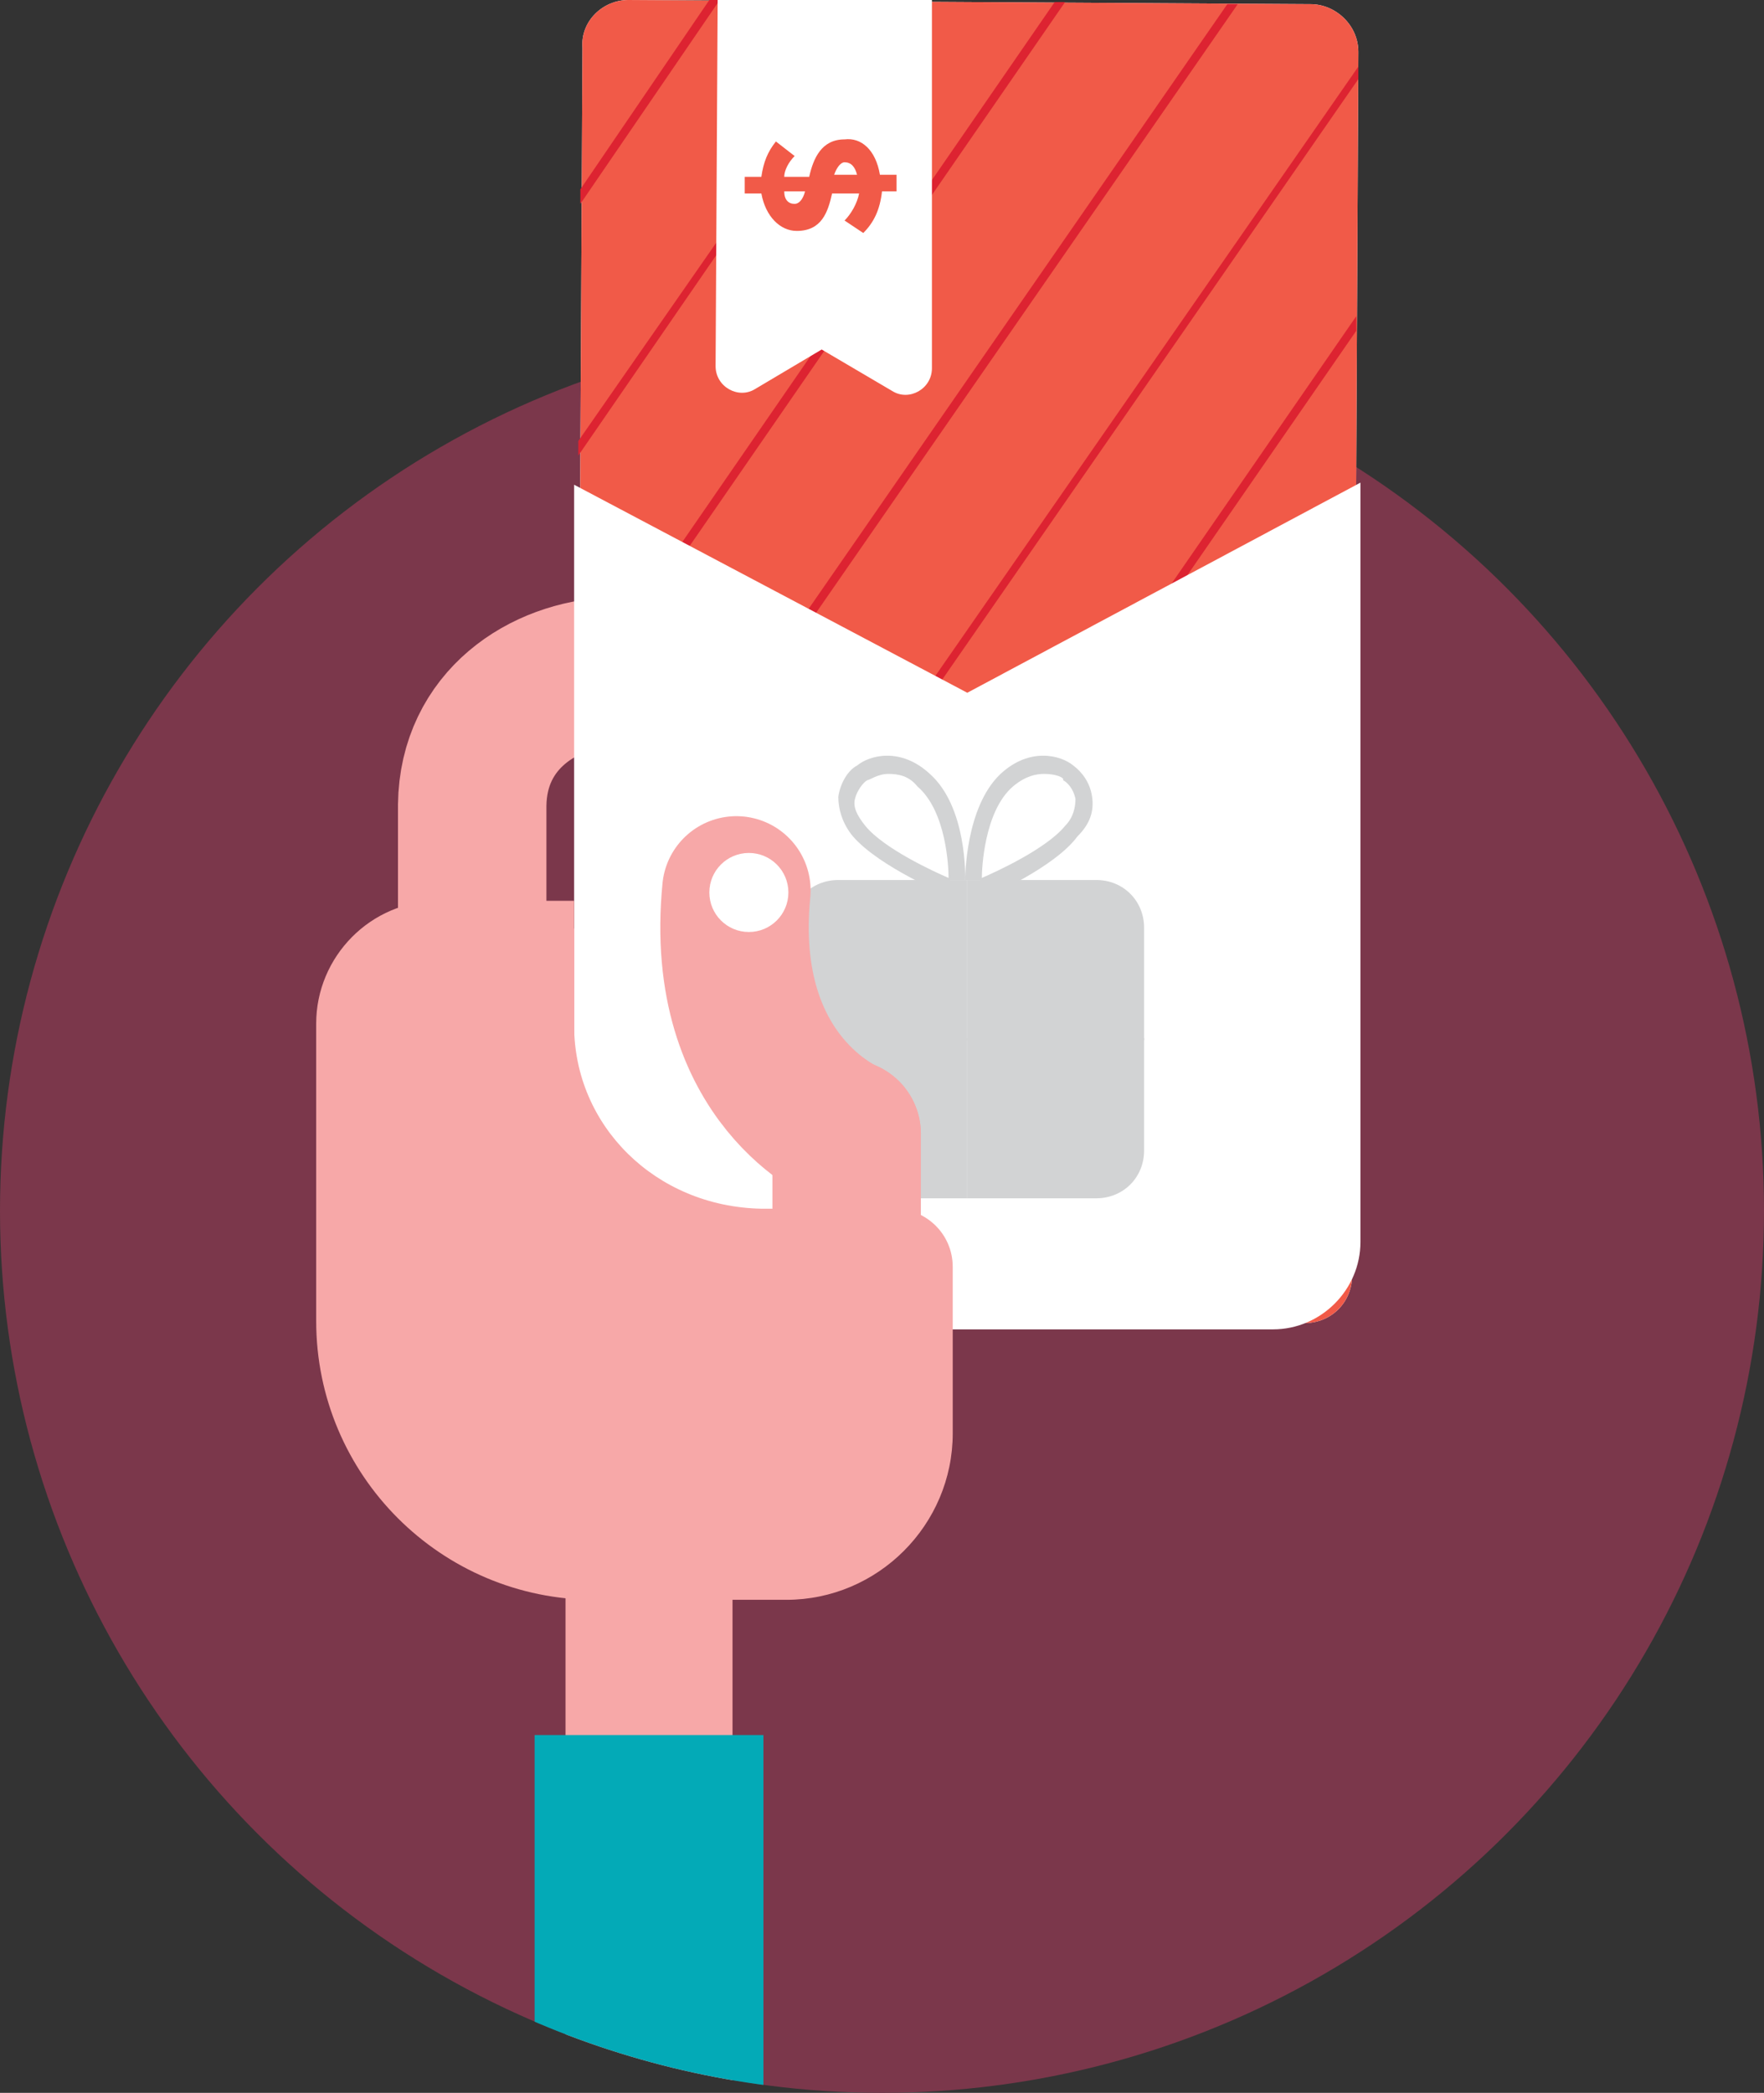 <?xml version="1.0" encoding="utf-8"?>
<!-- Generator: Adobe Illustrator 19.2.1, SVG Export Plug-In . SVG Version: 6.00 Build 0)  -->
<svg version="1.1" id="Layer_1" xmlns="http://www.w3.org/2000/svg" xmlns:xlink="http://www.w3.org/1999/xlink" x="0px" y="0px"
	 viewBox="0 0 84.8 100.6" style="enable-background:new 0 0 84.8 100.6;" xml:space="preserve">
<rect x="0" y="0" width="84.8" height="100.6" fill="#333333" stroke="none"/>
<style type="text/css">
	.st0{fill:#7B374B;}
	
		.st1{clip-path:url(#SVGID_2_);fill:none;stroke:#F5909D;stroke-width:7.136;stroke-linecap:round;stroke-linejoin:round;stroke-miterlimit:10;}
	
		.st2{clip-path:url(#SVGID_2_);fill:none;stroke:#F7A8A8;stroke-width:7.136;stroke-linecap:round;stroke-linejoin:round;stroke-miterlimit:10;}
	.st3{clip-path:url(#SVGID_2_);fill:none;stroke:#F7A8A8;stroke-width:8.028;stroke-miterlimit:10;}
	.st4{clip-path:url(#SVGID_2_);}
	.st5{fill:#FBD55B;}
	.st6{fill:#03AAB7;}
	.st7{fill:#FFFFFF;}
	.st8{fill:#F15A48;}
	.st9{fill:#DD2331;}
	.st10{fill:#D2D3D4;}
	.st11{fill:#F7A8A8;}
	.st12{fill:none;stroke:#F7A8A8;stroke-width:7.136;stroke-linecap:round;stroke-linejoin:round;stroke-miterlimit:10;}
</style>
<g>
	<g>
		<g>
			<circle class="st0" cx="42.4" cy="58.2" r="42.4"/>
		</g>
	</g>
</g>
<g>
	<defs>
		<path id="SVGID_1_" d="M77.6,34.6v-51.4H18.8V23C7.5,30.6,0,43.6,0,58.2c0,23.4,19,42.4,42.4,42.4c23.4,0,42.4-19,42.4-42.4
			C84.8,49.5,82.1,41.3,77.6,34.6z"/>
	</defs>
	<clipPath id="SVGID_2_">
		<use xlink:href="#SVGID_1_"  style="overflow:visible;"/>
	</clipPath>
	<polyline class="st1" points="23.2,48.2 39.4,48.2 39.4,60.9 	"/>
	<polyline class="st1" points="31.7,61 31.7,52.9 24,52.9 	"/>
	<path class="st2" d="M33.4,44.5"/>
	<line class="st3" x1="31.2" y1="117.7" x2="31.2" y2="73.6"/>
	<g class="st4">
		<line class="st5" x1="31.2" y1="117.7" x2="31.2" y2="83.4"/>
		<rect x="25.7" y="83.4" class="st6" width="11" height="34.2"/>
	</g>
	<path class="st2" d="M22.7,46v-7.3c0.1-8.2,13.5-8.7,13.2-0.7"/>
	<g class="st4">
		<g>
			<path class="st7" d="M65.3,2.5L65,61.3c0,1.3-1,2.3-2.3,2.3l-32.7-0.2c-1.3,0-2.3-1-2.3-2.3l0.3-58.8C27.9,1,29,0,30.2,0L63,0.2
				C64.2,0.2,65.3,1.2,65.3,2.5z"/>
			<path class="st8" d="M65.3,2.5L65,61.3c0,1.3-1,2.3-2.3,2.3l-32.7-0.2c-1.3,0-2.3-1-2.3-2.3l0.3-58.8C27.9,1,29,0,30.2,0L63,0.2
				C64.2,0.2,65.3,1.2,65.3,2.5z"/>
			<g>
				<polygon class="st9" points="48.4,63.5 48.9,63.5 65.1,40.1 65.1,39.5 				"/>
				<polygon class="st9" points="40.2,63.5 40.6,63.5 65.1,28 65.1,27.3 				"/>
				<polygon class="st9" points="31.9,63.4 32.3,63.5 65.2,15.9 65.2,15.2 				"/>
				<path class="st9" d="M27.6,57.5l0,0.7L65.3,3.8l0-0.4c0-0.1,0-0.1,0-0.2L27.6,57.5z"/>
				<polygon class="st9" points="56.7,63.6 57.2,63.6 65,52.3 65,51.6 				"/>
				<polygon class="st9" points="27.9,9.1 27.9,9.8 34.6,0 34.1,0 				"/>
				<polygon class="st9" points="27.8,21.2 27.8,21.9 36.2,9.7 35.8,9.7 				"/>
				<polygon class="st9" points="27.8,33.3 27.8,34 51.2,0.1 50.7,0.1 				"/>
				<polygon class="st9" points="27.7,45.4 27.7,46.1 59.5,0.2 59,0.2 				"/>
			</g>
			<g>
				<path class="st7" d="M40.1,8.4l1.1,0c-0.1-0.4-0.3-0.6-0.6-0.6C40.4,7.8,40.2,8.1,40.1,8.4z"/>
				<path class="st7" d="M34.4,17.6c0,1,1.1,1.6,1.9,1.1l3.2-1.9l3.4,2c0.8,0.5,1.9-0.1,1.9-1.1L44.8,0L34.5-0.1L34.4,17.6z
					 M42.3,8.4l0.8,0l0,0.8l-0.7,0c-0.1,0.9-0.4,1.5-0.9,2l-0.9-0.6c0.3-0.3,0.6-0.8,0.7-1.3l-1.3,0c-0.2,0.9-0.5,1.8-1.7,1.8
					c-0.8,0-1.5-0.7-1.7-1.8l-0.8,0l0-0.8l0.8,0c0.1-0.7,0.3-1.2,0.7-1.7l0.9,0.7c-0.3,0.3-0.5,0.7-0.5,1l1.2,0
					c0.2-0.9,0.6-1.8,1.7-1.8C41.4,6.6,42.1,7.2,42.3,8.4z"/>
				<path class="st7" d="M38.2,9.8c0.2,0,0.4-0.2,0.5-0.6l-1,0C37.7,9.6,37.9,9.8,38.2,9.8z"/>
			</g>
		</g>
		<path class="st7" d="M31.8,63.9h29.4c2.3,0,4.2-1.9,4.2-4.2V23.2L46.5,33.3l-18.9-10v36.5C27.6,62,29.5,63.9,31.8,63.9z"/>
		<g>
			<path class="st10" d="M46.5,50H55v-5.4c0-1.3-1-2.3-2.3-2.3h-6.2V50z"/>
			<path class="st10" d="M46.5,50v-7.7h-6.2c-1.3,0-2.3,1-2.3,2.3V50H46.5z"/>
			<path class="st10" d="M46.5,49.9H38v5.4c0,1.3,1,2.3,2.3,2.3h6.2V49.9z"/>
			<path class="st10" d="M46.5,49.9v7.7h6.2c1.3,0,2.3-1,2.3-2.3v-5.4H46.5z"/>
			<path class="st10" d="M45.6,43.1c-0.1-0.1-3.3-1.4-4.6-2.9c-0.5-0.6-0.7-1.3-0.7-1.9c0.1-0.7,0.5-1.3,0.9-1.5
				c0.6-0.5,2.1-0.9,3.5,0.4c1.8,1.6,1.7,5,1.7,5.1l-0.7,0c0,0,0,0,0,0L45.6,43.1z M42.7,37.2c-0.5,0-0.9,0.3-1,0.3
				c-0.2,0.1-0.5,0.5-0.6,0.9c-0.1,0.4,0.1,0.8,0.5,1.3c0.9,1.1,3.3,2.2,4,2.5c0-0.5-0.1-3.2-1.5-4.4C43.7,37.3,43.2,37.2,42.7,37.2
				z"/>
			<path class="st10" d="M47.4,43.1l-0.3-0.8c0,0,0,0,0,0l-0.7,0c0-0.1,0-3.5,1.7-5.1c1.4-1.3,2.9-0.9,3.5-0.4
				c0.4,0.3,0.8,0.8,0.9,1.5c0.1,0.7-0.1,1.3-0.7,1.9C50.7,41.7,47.5,43.1,47.4,43.1z M50.2,37.2c-0.4,0-0.9,0.1-1.5,0.6
				c-1.4,1.2-1.5,4-1.5,4.4c0.7-0.3,3.1-1.4,4-2.5c0.4-0.4,0.5-0.9,0.5-1.3c-0.1-0.5-0.4-0.8-0.6-0.9C51.2,37.4,50.8,37.2,50.2,37.2
				z"/>
		</g>
	</g>
	<g class="st4">
		<path class="st11" d="M27.6,49.3v-6h-6.5c-3.3,0-5.9,2.7-5.9,5.9v14.3c0,7.4,6,13.4,13.4,13.4h9.2c4.4,0,8-3.6,8-8v-8
			c0-1.6-1.3-2.8-2.8-2.8h-6.4C31.5,58,27.6,54.1,27.6,49.3z"/>
		<g>
			<line class="st12" x1="40.7" y1="66.1" x2="40.7" y2="54.5"/>
			<path class="st12" d="M40.7,54.5c0,0-6.2-2.5-5.3-11.7"/>
			<circle class="st7" cx="36" cy="42.9" r="1.9"/>
		</g>
	</g>
</g>
</svg>
